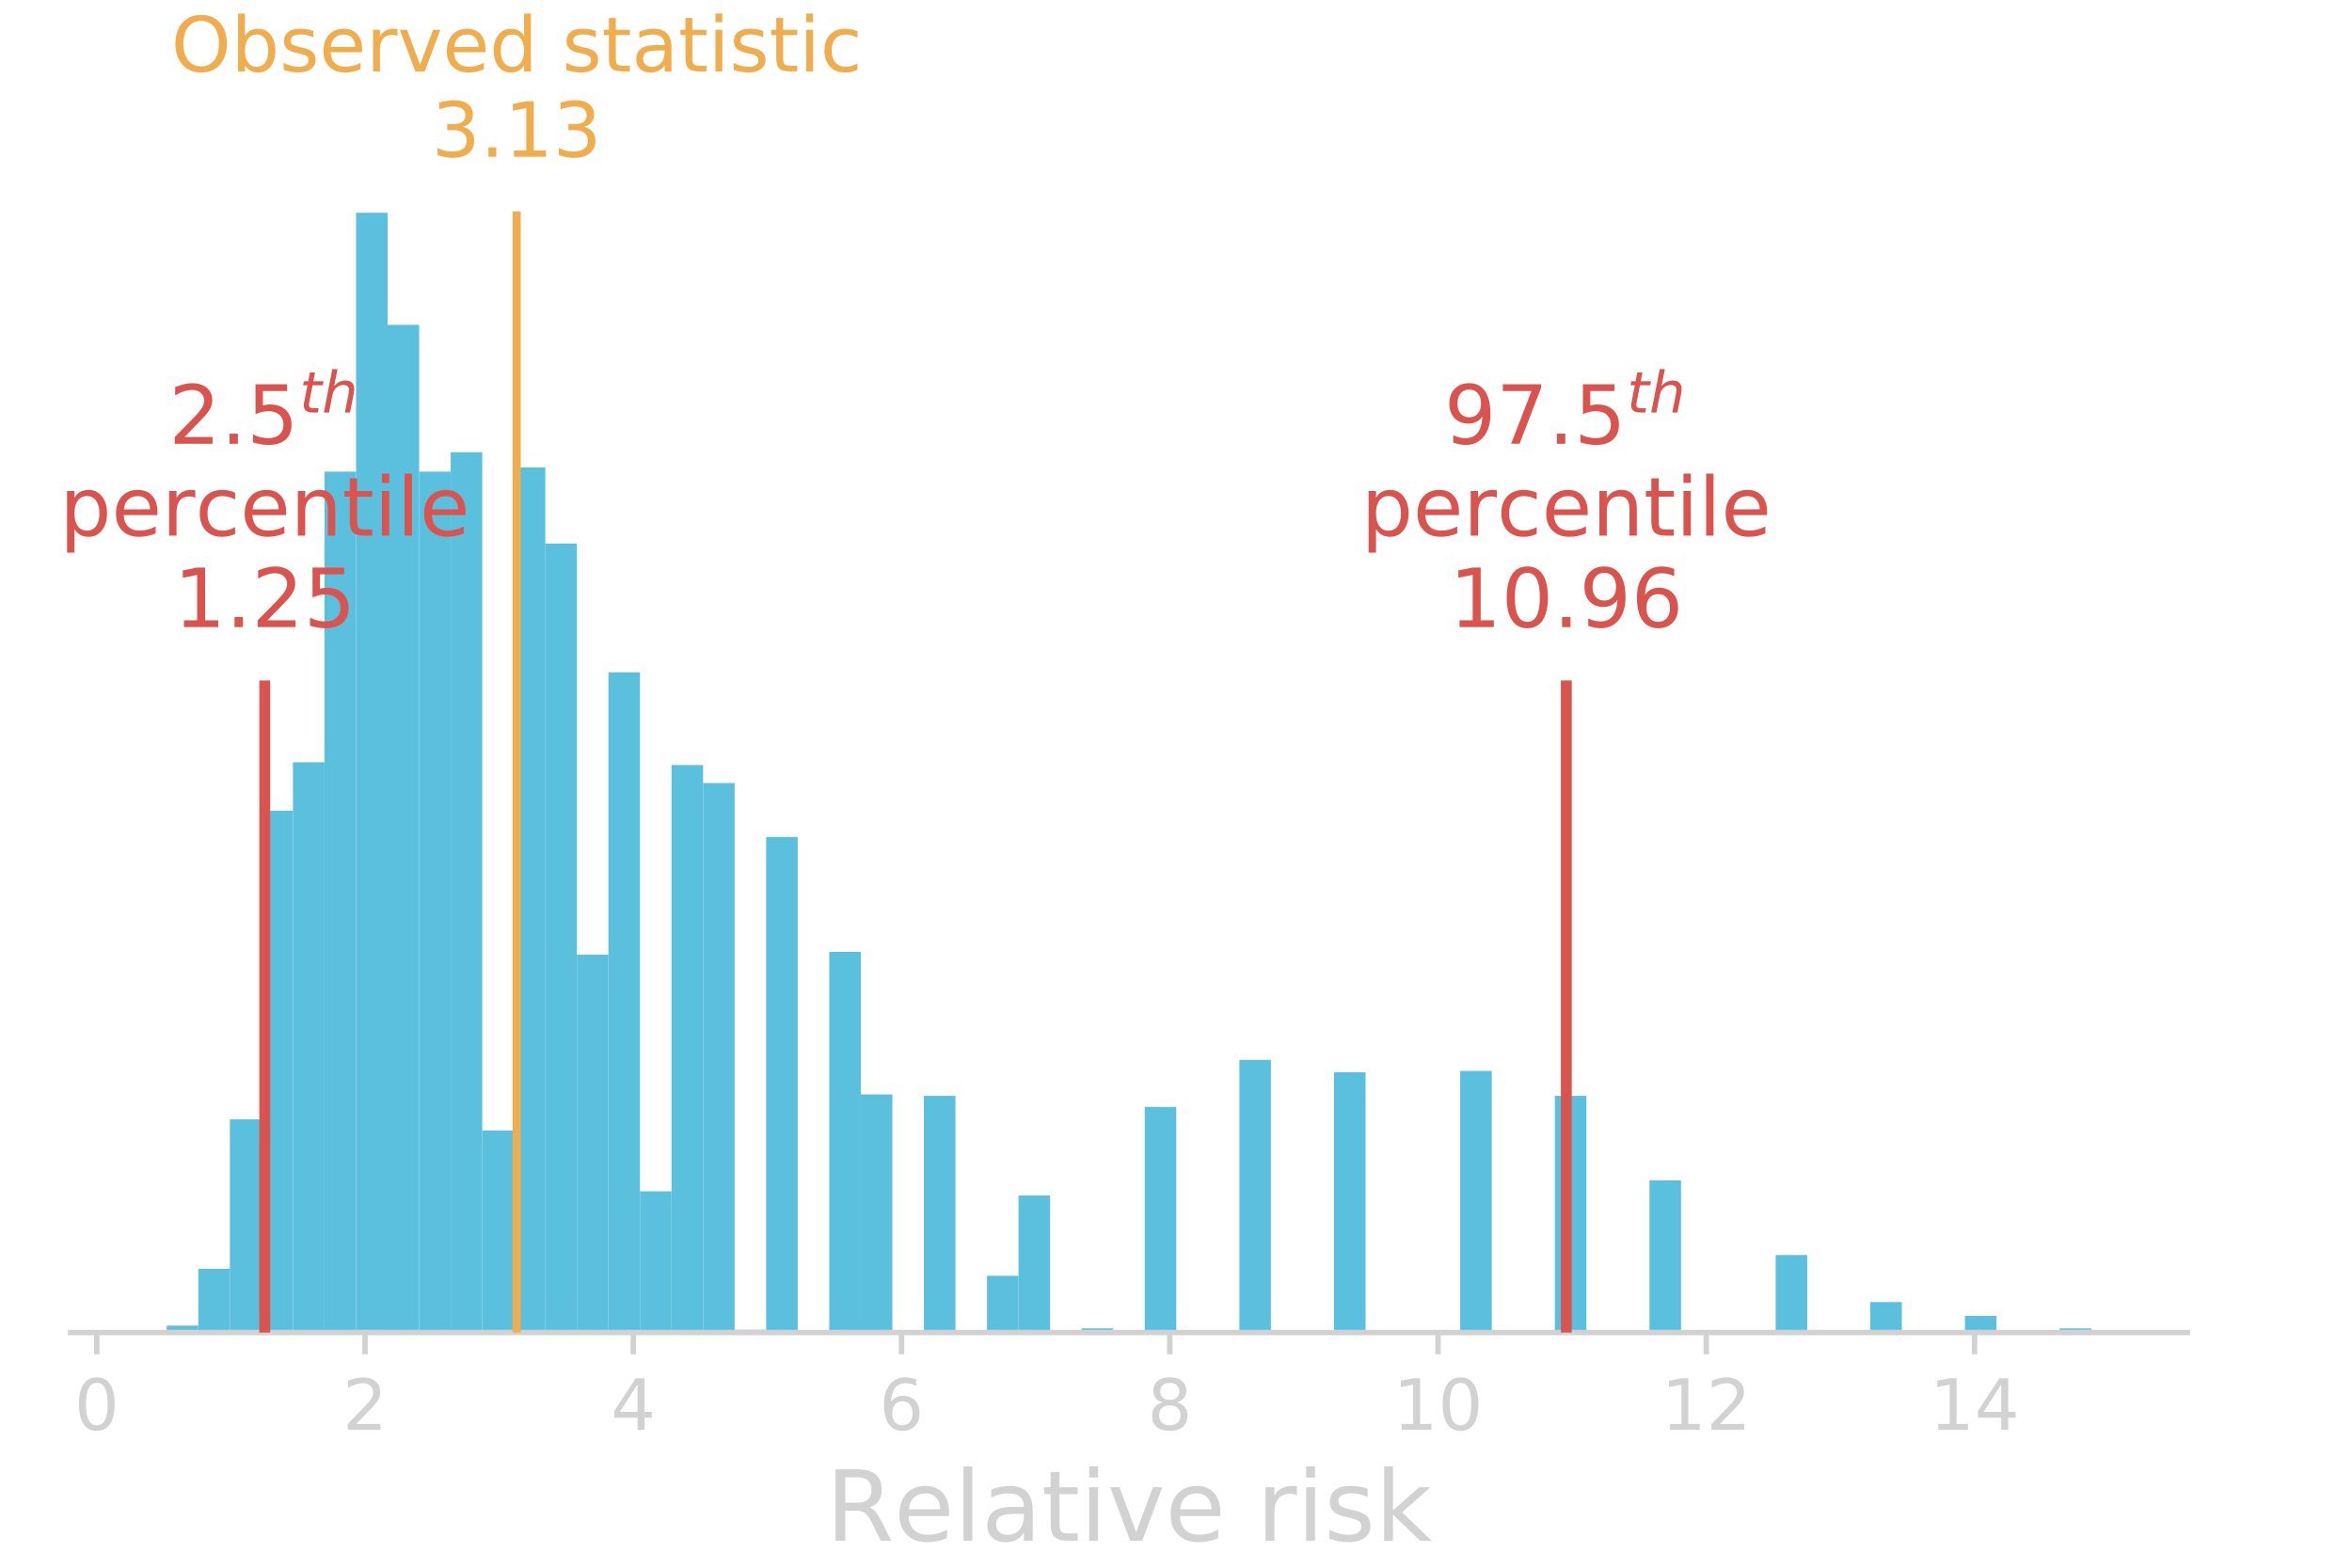 <?xml version="1.0" encoding="utf-8" standalone="no"?>
<!DOCTYPE svg PUBLIC "-//W3C//DTD SVG 1.1//EN"
  "http://www.w3.org/Graphics/SVG/1.1/DTD/svg11.dtd">
<!-- Created with matplotlib (http://matplotlib.org/) -->
<svg height="288pt" version="1.1" viewBox="0 0 432 288" width="432pt" xmlns="http://www.w3.org/2000/svg" xmlns:xlink="http://www.w3.org/1999/xlink">
 <defs>
  <style type="text/css">
*{stroke-linecap:butt;stroke-linejoin:round;}
  </style>
 </defs>
 <g id="figure_1">
  <g id="patch_1">
   <path d="M 0 288 
L 432 288 
L 432 0 
L 0 0 
z
" style="fill:none;"/>
  </g>
  <g id="axes_1">
   <g id="patch_2">
    <path d="M 12.96 244.8 
L 401.76 244.8 
L 401.76 28.8 
L 12.96 28.8 
z
" style="fill:none;"/>
   </g>
   <g id="patch_3">
    <path clip-path="url(#pf3a02365e8)" d="M 30.633 244.8 
L 36.427 244.8 
L 36.427 243.529 
L 30.633 243.529 
z
" style="fill:#5bc0de;"/>
   </g>
   <g id="patch_4">
    <path clip-path="url(#pf3a02365e8)" d="M 36.427 244.8 
L 42.221 244.8 
L 42.221 233.103 
L 36.427 233.103 
z
" style="fill:#5bc0de;"/>
   </g>
   <g id="patch_5">
    <path clip-path="url(#pf3a02365e8)" d="M 42.221 244.8 
L 48.016 244.8 
L 48.016 205.641 
L 42.221 205.641 
z
" style="fill:#5bc0de;"/>
   </g>
   <g id="patch_6">
    <path clip-path="url(#pf3a02365e8)" d="M 48.016 244.8 
L 53.81 244.8 
L 53.81 148.936 
L 48.016 148.936 
z
" style="fill:#5bc0de;"/>
   </g>
   <g id="patch_7">
    <path clip-path="url(#pf3a02365e8)" d="M 53.81 244.8 
L 59.604 244.8 
L 59.604 140.036 
L 53.81 140.036 
z
" style="fill:#5bc0de;"/>
   </g>
   <g id="patch_8">
    <path clip-path="url(#pf3a02365e8)" d="M 59.604 244.8 
L 65.399 244.8 
L 65.399 86.636 
L 59.604 86.636 
z
" style="fill:#5bc0de;"/>
   </g>
   <g id="patch_9">
    <path clip-path="url(#pf3a02365e8)" d="M 65.399 244.8 
L 71.193 244.8 
L 71.193 39.086 
L 65.399 39.086 
z
" style="fill:#5bc0de;"/>
   </g>
   <g id="patch_10">
    <path clip-path="url(#pf3a02365e8)" d="M 71.193 244.8 
L 76.987 244.8 
L 76.987 59.683 
L 71.193 59.683 
z
" style="fill:#5bc0de;"/>
   </g>
   <g id="patch_11">
    <path clip-path="url(#pf3a02365e8)" d="M 76.987 244.8 
L 82.782 244.8 
L 82.782 86.636 
L 76.987 86.636 
z
" style="fill:#5bc0de;"/>
   </g>
   <g id="patch_12">
    <path clip-path="url(#pf3a02365e8)" d="M 82.782 244.8 
L 88.576 244.8 
L 88.576 83.077 
L 82.782 83.077 
z
" style="fill:#5bc0de;"/>
   </g>
   <g id="patch_13">
    <path clip-path="url(#pf3a02365e8)" d="M 88.576 244.8 
L 94.37 244.8 
L 94.37 207.675 
L 88.576 207.675 
z
" style="fill:#5bc0de;"/>
   </g>
   <g id="patch_14">
    <path clip-path="url(#pf3a02365e8)" d="M 94.37 244.8 
L 100.165 244.8 
L 100.165 85.874 
L 94.37 85.874 
z
" style="fill:#5bc0de;"/>
   </g>
   <g id="patch_15">
    <path clip-path="url(#pf3a02365e8)" d="M 100.165 244.8 
L 105.959 244.8 
L 105.959 99.859 
L 100.165 99.859 
z
" style="fill:#5bc0de;"/>
   </g>
   <g id="patch_16">
    <path clip-path="url(#pf3a02365e8)" d="M 105.959 244.8 
L 111.753 244.8 
L 111.753 175.381 
L 105.959 175.381 
z
" style="fill:#5bc0de;"/>
   </g>
   <g id="patch_17">
    <path clip-path="url(#pf3a02365e8)" d="M 111.753 244.8 
L 117.548 244.8 
L 117.548 123.507 
L 111.753 123.507 
z
" style="fill:#5bc0de;"/>
   </g>
   <g id="patch_18">
    <path clip-path="url(#pf3a02365e8)" d="M 117.548 244.8 
L 123.342 244.8 
L 123.342 218.863 
L 117.548 218.863 
z
" style="fill:#5bc0de;"/>
   </g>
   <g id="patch_19">
    <path clip-path="url(#pf3a02365e8)" d="M 123.342 244.8 
L 129.136 244.8 
L 129.136 140.544 
L 123.342 140.544 
z
" style="fill:#5bc0de;"/>
   </g>
   <g id="patch_20">
    <path clip-path="url(#pf3a02365e8)" d="M 129.136 244.8 
L 134.931 244.8 
L 134.931 143.85 
L 129.136 143.85 
z
" style="fill:#5bc0de;"/>
   </g>
   <g id="patch_21">
    <path clip-path="url(#pf3a02365e8)" d="M 134.931 244.8 
L 140.725 244.8 
L 140.725 244.291 
L 134.931 244.291 
z
" style="fill:#5bc0de;"/>
   </g>
   <g id="patch_22">
    <path clip-path="url(#pf3a02365e8)" d="M 140.725 244.8 
L 146.519 244.8 
L 146.519 153.767 
L 140.725 153.767 
z
" style="fill:#5bc0de;"/>
   </g>
   <g id="patch_23">
    <path clip-path="url(#pf3a02365e8)" d="M 146.519 244.8 
L 152.314 244.8 
L 152.314 244.8 
L 146.519 244.8 
z
" style="fill:#5bc0de;"/>
   </g>
   <g id="patch_24">
    <path clip-path="url(#pf3a02365e8)" d="M 152.314 244.8 
L 158.108 244.8 
L 158.108 174.872 
L 152.314 174.872 
z
" style="fill:#5bc0de;"/>
   </g>
   <g id="patch_25">
    <path clip-path="url(#pf3a02365e8)" d="M 158.108 244.8 
L 163.902 244.8 
L 163.902 201.063 
L 158.108 201.063 
z
" style="fill:#5bc0de;"/>
   </g>
   <g id="patch_26">
    <path clip-path="url(#pf3a02365e8)" d="M 163.902 244.8 
L 169.697 244.8 
L 169.697 244.8 
L 163.902 244.8 
z
" style="fill:#5bc0de;"/>
   </g>
   <g id="patch_27">
    <path clip-path="url(#pf3a02365e8)" d="M 169.697 244.8 
L 175.491 244.8 
L 175.491 201.318 
L 169.697 201.318 
z
" style="fill:#5bc0de;"/>
   </g>
   <g id="patch_28">
    <path clip-path="url(#pf3a02365e8)" d="M 175.491 244.8 
L 181.285 244.8 
L 181.285 244.8 
L 175.491 244.8 
z
" style="fill:#5bc0de;"/>
   </g>
   <g id="patch_29">
    <path clip-path="url(#pf3a02365e8)" d="M 181.285 244.8 
L 187.08 244.8 
L 187.08 234.374 
L 181.285 234.374 
z
" style="fill:#5bc0de;"/>
   </g>
   <g id="patch_30">
    <path clip-path="url(#pf3a02365e8)" d="M 187.08 244.8 
L 192.874 244.8 
L 192.874 219.626 
L 187.08 219.626 
z
" style="fill:#5bc0de;"/>
   </g>
   <g id="patch_31">
    <path clip-path="url(#pf3a02365e8)" d="M 192.874 244.8 
L 198.668 244.8 
L 198.668 244.8 
L 192.874 244.8 
z
" style="fill:#5bc0de;"/>
   </g>
   <g id="patch_32">
    <path clip-path="url(#pf3a02365e8)" d="M 198.668 244.8 
L 204.463 244.8 
L 204.463 244.037 
L 198.668 244.037 
z
" style="fill:#5bc0de;"/>
   </g>
   <g id="patch_33">
    <path clip-path="url(#pf3a02365e8)" d="M 204.463 244.8 
L 210.257 244.8 
L 210.257 244.8 
L 204.463 244.8 
z
" style="fill:#5bc0de;"/>
   </g>
   <g id="patch_34">
    <path clip-path="url(#pf3a02365e8)" d="M 210.257 244.8 
L 216.052 244.8 
L 216.052 203.352 
L 210.257 203.352 
z
" style="fill:#5bc0de;"/>
   </g>
   <g id="patch_35">
    <path clip-path="url(#pf3a02365e8)" d="M 216.052 244.8 
L 221.846 244.8 
L 221.846 244.8 
L 216.052 244.8 
z
" style="fill:#5bc0de;"/>
   </g>
   <g id="patch_36">
    <path clip-path="url(#pf3a02365e8)" d="M 221.846 244.8 
L 227.64 244.8 
L 227.64 244.8 
L 221.846 244.8 
z
" style="fill:#5bc0de;"/>
   </g>
   <g id="patch_37">
    <path clip-path="url(#pf3a02365e8)" d="M 227.64 244.8 
L 233.435 244.8 
L 233.435 194.706 
L 227.64 194.706 
z
" style="fill:#5bc0de;"/>
   </g>
   <g id="patch_38">
    <path clip-path="url(#pf3a02365e8)" d="M 233.435 244.8 
L 239.229 244.8 
L 239.229 244.8 
L 233.435 244.8 
z
" style="fill:#5bc0de;"/>
   </g>
   <g id="patch_39">
    <path clip-path="url(#pf3a02365e8)" d="M 239.229 244.8 
L 245.023 244.8 
L 245.023 244.8 
L 239.229 244.8 
z
" style="fill:#5bc0de;"/>
   </g>
   <g id="patch_40">
    <path clip-path="url(#pf3a02365e8)" d="M 245.023 244.8 
L 250.818 244.8 
L 250.818 196.995 
L 245.023 196.995 
z
" style="fill:#5bc0de;"/>
   </g>
   <g id="patch_41">
    <path clip-path="url(#pf3a02365e8)" d="M 250.818 244.8 
L 256.612 244.8 
L 256.612 244.8 
L 250.818 244.8 
z
" style="fill:#5bc0de;"/>
   </g>
   <g id="patch_42">
    <path clip-path="url(#pf3a02365e8)" d="M 256.612 244.8 
L 262.406 244.8 
L 262.406 244.8 
L 256.612 244.8 
z
" style="fill:#5bc0de;"/>
   </g>
   <g id="patch_43">
    <path clip-path="url(#pf3a02365e8)" d="M 262.406 244.8 
L 268.201 244.8 
L 268.201 244.8 
L 262.406 244.8 
z
" style="fill:#5bc0de;"/>
   </g>
   <g id="patch_44">
    <path clip-path="url(#pf3a02365e8)" d="M 268.201 244.8 
L 273.995 244.8 
L 273.995 196.741 
L 268.201 196.741 
z
" style="fill:#5bc0de;"/>
   </g>
   <g id="patch_45">
    <path clip-path="url(#pf3a02365e8)" d="M 273.995 244.8 
L 279.789 244.8 
L 279.789 244.8 
L 273.995 244.8 
z
" style="fill:#5bc0de;"/>
   </g>
   <g id="patch_46">
    <path clip-path="url(#pf3a02365e8)" d="M 279.789 244.8 
L 285.584 244.8 
L 285.584 244.8 
L 279.789 244.8 
z
" style="fill:#5bc0de;"/>
   </g>
   <g id="patch_47">
    <path clip-path="url(#pf3a02365e8)" d="M 285.584 244.8 
L 291.378 244.8 
L 291.378 201.318 
L 285.584 201.318 
z
" style="fill:#5bc0de;"/>
   </g>
   <g id="patch_48">
    <path clip-path="url(#pf3a02365e8)" d="M 291.378 244.8 
L 297.172 244.8 
L 297.172 244.8 
L 291.378 244.8 
z
" style="fill:#5bc0de;"/>
   </g>
   <g id="patch_49">
    <path clip-path="url(#pf3a02365e8)" d="M 297.172 244.8 
L 302.967 244.8 
L 302.967 244.8 
L 297.172 244.8 
z
" style="fill:#5bc0de;"/>
   </g>
   <g id="patch_50">
    <path clip-path="url(#pf3a02365e8)" d="M 302.967 244.8 
L 308.761 244.8 
L 308.761 216.829 
L 302.967 216.829 
z
" style="fill:#5bc0de;"/>
   </g>
   <g id="patch_51">
    <path clip-path="url(#pf3a02365e8)" d="M 308.761 244.8 
L 314.555 244.8 
L 314.555 244.8 
L 308.761 244.8 
z
" style="fill:#5bc0de;"/>
   </g>
   <g id="patch_52">
    <path clip-path="url(#pf3a02365e8)" d="M 314.555 244.8 
L 320.35 244.8 
L 320.35 244.8 
L 314.555 244.8 
z
" style="fill:#5bc0de;"/>
   </g>
   <g id="patch_53">
    <path clip-path="url(#pf3a02365e8)" d="M 320.35 244.8 
L 326.144 244.8 
L 326.144 244.8 
L 320.35 244.8 
z
" style="fill:#5bc0de;"/>
   </g>
   <g id="patch_54">
    <path clip-path="url(#pf3a02365e8)" d="M 326.144 244.8 
L 331.938 244.8 
L 331.938 230.56 
L 326.144 230.56 
z
" style="fill:#5bc0de;"/>
   </g>
   <g id="patch_55">
    <path clip-path="url(#pf3a02365e8)" d="M 331.938 244.8 
L 337.733 244.8 
L 337.733 244.8 
L 331.938 244.8 
z
" style="fill:#5bc0de;"/>
   </g>
   <g id="patch_56">
    <path clip-path="url(#pf3a02365e8)" d="M 337.733 244.8 
L 343.527 244.8 
L 343.527 244.8 
L 337.733 244.8 
z
" style="fill:#5bc0de;"/>
   </g>
   <g id="patch_57">
    <path clip-path="url(#pf3a02365e8)" d="M 343.527 244.8 
L 349.321 244.8 
L 349.321 239.206 
L 343.527 239.206 
z
" style="fill:#5bc0de;"/>
   </g>
   <g id="patch_58">
    <path clip-path="url(#pf3a02365e8)" d="M 349.321 244.8 
L 355.116 244.8 
L 355.116 244.8 
L 349.321 244.8 
z
" style="fill:#5bc0de;"/>
   </g>
   <g id="patch_59">
    <path clip-path="url(#pf3a02365e8)" d="M 355.116 244.8 
L 360.91 244.8 
L 360.91 244.8 
L 355.116 244.8 
z
" style="fill:#5bc0de;"/>
   </g>
   <g id="patch_60">
    <path clip-path="url(#pf3a02365e8)" d="M 360.91 244.8 
L 366.704 244.8 
L 366.704 241.749 
L 360.91 241.749 
z
" style="fill:#5bc0de;"/>
   </g>
   <g id="patch_61">
    <path clip-path="url(#pf3a02365e8)" d="M 366.704 244.8 
L 372.499 244.8 
L 372.499 244.8 
L 366.704 244.8 
z
" style="fill:#5bc0de;"/>
   </g>
   <g id="patch_62">
    <path clip-path="url(#pf3a02365e8)" d="M 372.499 244.8 
L 378.293 244.8 
L 378.293 244.8 
L 372.499 244.8 
z
" style="fill:#5bc0de;"/>
   </g>
   <g id="patch_63">
    <path clip-path="url(#pf3a02365e8)" d="M 378.293 244.8 
L 384.087 244.8 
L 384.087 244.037 
L 378.293 244.037 
z
" style="fill:#5bc0de;"/>
   </g>
   <g id="matplotlib.axis_1">
    <g id="xtick_1">
     <g id="line2d_1">
      <defs>
       <path d="M 0 0 
L 0 4 
" id="mc3539faded" style="stroke:#d2d2d2;"/>
      </defs>
      <g>
       <use style="fill:#d2d2d2;stroke:#d2d2d2;" x="17.78" xlink:href="#mc3539faded" y="244.8"/>
      </g>
     </g>
     <g id="text_1">
      <!-- 0 -->
      <defs>
       <path d="M 31.781 66.406 
Q 24.172 66.406 20.328 58.906 
Q 16.5 51.422 16.5 36.375 
Q 16.5 21.391 20.328 13.891 
Q 24.172 6.391 31.781 6.391 
Q 39.453 6.391 43.281 13.891 
Q 47.125 21.391 47.125 36.375 
Q 47.125 51.422 43.281 58.906 
Q 39.453 66.406 31.781 66.406 
M 31.781 74.219 
Q 44.047 74.219 50.516 64.516 
Q 56.984 54.828 56.984 36.375 
Q 56.984 17.969 50.516 8.266 
Q 44.047 -1.422 31.781 -1.422 
Q 19.531 -1.422 13.062 8.266 
Q 6.594 17.969 6.594 36.375 
Q 6.594 54.828 13.062 64.516 
Q 19.531 74.219 31.781 74.219 
" id="DejaVuSans-30"/>
      </defs>
      <g style="fill:#d2d2d2;" transform="translate(13.644 262.678)scale(0.13 -0.13)">
       <use xlink:href="#DejaVuSans-30"/>
      </g>
     </g>
    </g>
    <g id="xtick_2">
     <g id="line2d_2">
      <g>
       <use style="fill:#d2d2d2;stroke:#d2d2d2;" x="67.049" xlink:href="#mc3539faded" y="244.8"/>
      </g>
     </g>
     <g id="text_2">
      <!-- 2 -->
      <defs>
       <path d="M 19.188 8.297 
L 53.609 8.297 
L 53.609 0 
L 7.328 0 
L 7.328 8.297 
Q 12.938 14.109 22.625 23.891 
Q 32.328 33.688 34.812 36.531 
Q 39.547 41.844 41.422 45.531 
Q 43.312 49.219 43.312 52.781 
Q 43.312 58.594 39.234 62.25 
Q 35.156 65.922 28.609 65.922 
Q 23.969 65.922 18.812 64.312 
Q 13.672 62.703 7.812 59.422 
L 7.812 69.391 
Q 13.766 71.781 18.938 73 
Q 24.125 74.219 28.422 74.219 
Q 39.75 74.219 46.484 68.547 
Q 53.219 62.891 53.219 53.422 
Q 53.219 48.922 51.531 44.891 
Q 49.859 40.875 45.406 35.406 
Q 44.188 33.984 37.641 27.219 
Q 31.109 20.453 19.188 8.297 
" id="DejaVuSans-32"/>
      </defs>
      <g style="fill:#d2d2d2;" transform="translate(62.914 262.678)scale(0.13 -0.13)">
       <use xlink:href="#DejaVuSans-32"/>
      </g>
     </g>
    </g>
    <g id="xtick_3">
     <g id="line2d_3">
      <g>
       <use style="fill:#d2d2d2;stroke:#d2d2d2;" x="116.319" xlink:href="#mc3539faded" y="244.8"/>
      </g>
     </g>
     <g id="text_3">
      <!-- 4 -->
      <defs>
       <path d="M 37.797 64.312 
L 12.891 25.391 
L 37.797 25.391 
z
M 35.203 72.906 
L 47.609 72.906 
L 47.609 25.391 
L 58.016 25.391 
L 58.016 17.188 
L 47.609 17.188 
L 47.609 0 
L 37.797 0 
L 37.797 17.188 
L 4.891 17.188 
L 4.891 26.703 
z
" id="DejaVuSans-34"/>
      </defs>
      <g style="fill:#d2d2d2;" transform="translate(112.183 262.678)scale(0.13 -0.13)">
       <use xlink:href="#DejaVuSans-34"/>
      </g>
     </g>
    </g>
    <g id="xtick_4">
     <g id="line2d_4">
      <g>
       <use style="fill:#d2d2d2;stroke:#d2d2d2;" x="165.588" xlink:href="#mc3539faded" y="244.8"/>
      </g>
     </g>
     <g id="text_4">
      <!-- 6 -->
      <defs>
       <path d="M 33.016 40.375 
Q 26.375 40.375 22.484 35.828 
Q 18.609 31.297 18.609 23.391 
Q 18.609 15.531 22.484 10.953 
Q 26.375 6.391 33.016 6.391 
Q 39.656 6.391 43.531 10.953 
Q 47.406 15.531 47.406 23.391 
Q 47.406 31.297 43.531 35.828 
Q 39.656 40.375 33.016 40.375 
M 52.594 71.297 
L 52.594 62.312 
Q 48.875 64.062 45.094 64.984 
Q 41.312 65.922 37.594 65.922 
Q 27.828 65.922 22.672 59.328 
Q 17.531 52.734 16.797 39.406 
Q 19.672 43.656 24.016 45.922 
Q 28.375 48.188 33.594 48.188 
Q 44.578 48.188 50.953 41.516 
Q 57.328 34.859 57.328 23.391 
Q 57.328 12.156 50.688 5.359 
Q 44.047 -1.422 33.016 -1.422 
Q 20.359 -1.422 13.672 8.266 
Q 6.984 17.969 6.984 36.375 
Q 6.984 53.656 15.188 63.938 
Q 23.391 74.219 37.203 74.219 
Q 40.922 74.219 44.703 73.484 
Q 48.484 72.75 52.594 71.297 
" id="DejaVuSans-36"/>
      </defs>
      <g style="fill:#d2d2d2;" transform="translate(161.452 262.678)scale(0.13 -0.13)">
       <use xlink:href="#DejaVuSans-36"/>
      </g>
     </g>
    </g>
    <g id="xtick_5">
     <g id="line2d_5">
      <g>
       <use style="fill:#d2d2d2;stroke:#d2d2d2;" x="214.858" xlink:href="#mc3539faded" y="244.8"/>
      </g>
     </g>
     <g id="text_5">
      <!-- 8 -->
      <defs>
       <path d="M 31.781 34.625 
Q 24.75 34.625 20.719 30.859 
Q 16.703 27.094 16.703 20.516 
Q 16.703 13.922 20.719 10.156 
Q 24.75 6.391 31.781 6.391 
Q 38.812 6.391 42.859 10.172 
Q 46.922 13.969 46.922 20.516 
Q 46.922 27.094 42.891 30.859 
Q 38.875 34.625 31.781 34.625 
M 21.922 38.812 
Q 15.578 40.375 12.031 44.719 
Q 8.5 49.078 8.5 55.328 
Q 8.5 64.062 14.719 69.141 
Q 20.953 74.219 31.781 74.219 
Q 42.672 74.219 48.875 69.141 
Q 55.078 64.062 55.078 55.328 
Q 55.078 49.078 51.531 44.719 
Q 48 40.375 41.703 38.812 
Q 48.828 37.156 52.797 32.312 
Q 56.781 27.484 56.781 20.516 
Q 56.781 9.906 50.312 4.234 
Q 43.844 -1.422 31.781 -1.422 
Q 19.734 -1.422 13.25 4.234 
Q 6.781 9.906 6.781 20.516 
Q 6.781 27.484 10.781 32.312 
Q 14.797 37.156 21.922 38.812 
M 18.312 54.391 
Q 18.312 48.734 21.844 45.562 
Q 25.391 42.391 31.781 42.391 
Q 38.141 42.391 41.719 45.562 
Q 45.312 48.734 45.312 54.391 
Q 45.312 60.062 41.719 63.234 
Q 38.141 66.406 31.781 66.406 
Q 25.391 66.406 21.844 63.234 
Q 18.312 60.062 18.312 54.391 
" id="DejaVuSans-38"/>
      </defs>
      <g style="fill:#d2d2d2;" transform="translate(210.722 262.678)scale(0.13 -0.13)">
       <use xlink:href="#DejaVuSans-38"/>
      </g>
     </g>
    </g>
    <g id="xtick_6">
     <g id="line2d_6">
      <g>
       <use style="fill:#d2d2d2;stroke:#d2d2d2;" x="264.127" xlink:href="#mc3539faded" y="244.8"/>
      </g>
     </g>
     <g id="text_6">
      <!-- 10 -->
      <defs>
       <path d="M 12.406 8.297 
L 28.516 8.297 
L 28.516 63.922 
L 10.984 60.406 
L 10.984 69.391 
L 28.422 72.906 
L 38.281 72.906 
L 38.281 8.297 
L 54.391 8.297 
L 54.391 0 
L 12.406 0 
z
" id="DejaVuSans-31"/>
      </defs>
      <g style="fill:#d2d2d2;" transform="translate(255.856 262.678)scale(0.13 -0.13)">
       <use xlink:href="#DejaVuSans-31"/>
       <use x="63.623" xlink:href="#DejaVuSans-30"/>
      </g>
     </g>
    </g>
    <g id="xtick_7">
     <g id="line2d_7">
      <g>
       <use style="fill:#d2d2d2;stroke:#d2d2d2;" x="313.396" xlink:href="#mc3539faded" y="244.8"/>
      </g>
     </g>
     <g id="text_7">
      <!-- 12 -->
      <g style="fill:#d2d2d2;" transform="translate(305.125 262.678)scale(0.13 -0.13)">
       <use xlink:href="#DejaVuSans-31"/>
       <use x="63.623" xlink:href="#DejaVuSans-32"/>
      </g>
     </g>
    </g>
    <g id="xtick_8">
     <g id="line2d_8">
      <g>
       <use style="fill:#d2d2d2;stroke:#d2d2d2;" x="362.666" xlink:href="#mc3539faded" y="244.8"/>
      </g>
     </g>
     <g id="text_8">
      <!-- 14 -->
      <g style="fill:#d2d2d2;" transform="translate(354.395 262.678)scale(0.13 -0.13)">
       <use xlink:href="#DejaVuSans-31"/>
       <use x="63.623" xlink:href="#DejaVuSans-34"/>
      </g>
     </g>
    </g>
    <g id="text_9">
     <!-- Relative risk -->
     <defs>
      <path d="M 44.391 34.188 
Q 47.562 33.109 50.562 29.594 
Q 53.562 26.078 56.594 19.922 
L 66.609 0 
L 56 0 
L 46.688 18.703 
Q 43.062 26.031 39.672 28.422 
Q 36.281 30.812 30.422 30.812 
L 19.672 30.812 
L 19.672 0 
L 9.812 0 
L 9.812 72.906 
L 32.078 72.906 
Q 44.578 72.906 50.734 67.672 
Q 56.891 62.453 56.891 51.906 
Q 56.891 45.016 53.688 40.469 
Q 50.484 35.938 44.391 34.188 
M 19.672 64.797 
L 19.672 38.922 
L 32.078 38.922 
Q 39.203 38.922 42.844 42.219 
Q 46.484 45.516 46.484 51.906 
Q 46.484 58.297 42.844 61.547 
Q 39.203 64.797 32.078 64.797 
z
" id="DejaVuSans-52"/>
      <path d="M 56.203 29.594 
L 56.203 25.203 
L 14.891 25.203 
Q 15.484 15.922 20.484 11.062 
Q 25.484 6.203 34.422 6.203 
Q 39.594 6.203 44.453 7.469 
Q 49.312 8.734 54.109 11.281 
L 54.109 2.781 
Q 49.266 0.734 44.188 -0.344 
Q 39.109 -1.422 33.891 -1.422 
Q 20.797 -1.422 13.156 6.188 
Q 5.516 13.812 5.516 26.812 
Q 5.516 40.234 12.766 48.109 
Q 20.016 56 32.328 56 
Q 43.359 56 49.781 48.891 
Q 56.203 41.797 56.203 29.594 
M 47.219 32.234 
Q 47.125 39.594 43.094 43.984 
Q 39.062 48.391 32.422 48.391 
Q 24.906 48.391 20.391 44.141 
Q 15.875 39.891 15.188 32.172 
z
" id="DejaVuSans-65"/>
      <path d="M 9.422 75.984 
L 18.406 75.984 
L 18.406 0 
L 9.422 0 
z
" id="DejaVuSans-6c"/>
      <path d="M 34.281 27.484 
Q 23.391 27.484 19.188 25 
Q 14.984 22.516 14.984 16.5 
Q 14.984 11.719 18.141 8.906 
Q 21.297 6.109 26.703 6.109 
Q 34.188 6.109 38.703 11.406 
Q 43.219 16.703 43.219 25.484 
L 43.219 27.484 
z
M 52.203 31.203 
L 52.203 0 
L 43.219 0 
L 43.219 8.297 
Q 40.141 3.328 35.547 0.953 
Q 30.953 -1.422 24.312 -1.422 
Q 15.922 -1.422 10.953 3.297 
Q 6 8.016 6 15.922 
Q 6 25.141 12.172 29.828 
Q 18.359 34.516 30.609 34.516 
L 43.219 34.516 
L 43.219 35.406 
Q 43.219 41.609 39.141 45 
Q 35.062 48.391 27.688 48.391 
Q 23 48.391 18.547 47.266 
Q 14.109 46.141 10.016 43.891 
L 10.016 52.203 
Q 14.938 54.109 19.578 55.047 
Q 24.219 56 28.609 56 
Q 40.484 56 46.344 49.844 
Q 52.203 43.703 52.203 31.203 
" id="DejaVuSans-61"/>
      <path d="M 18.312 70.219 
L 18.312 54.688 
L 36.812 54.688 
L 36.812 47.703 
L 18.312 47.703 
L 18.312 18.016 
Q 18.312 11.328 20.141 9.422 
Q 21.969 7.516 27.594 7.516 
L 36.812 7.516 
L 36.812 0 
L 27.594 0 
Q 17.188 0 13.234 3.875 
Q 9.281 7.766 9.281 18.016 
L 9.281 47.703 
L 2.688 47.703 
L 2.688 54.688 
L 9.281 54.688 
L 9.281 70.219 
z
" id="DejaVuSans-74"/>
      <path d="M 9.422 54.688 
L 18.406 54.688 
L 18.406 0 
L 9.422 0 
z
M 9.422 75.984 
L 18.406 75.984 
L 18.406 64.594 
L 9.422 64.594 
z
" id="DejaVuSans-69"/>
      <path d="M 2.984 54.688 
L 12.5 54.688 
L 29.594 8.797 
L 46.688 54.688 
L 56.203 54.688 
L 35.688 0 
L 23.484 0 
z
" id="DejaVuSans-76"/>
      <path id="DejaVuSans-20"/>
      <path d="M 41.109 46.297 
Q 39.594 47.172 37.812 47.578 
Q 36.031 48 33.891 48 
Q 26.266 48 22.188 43.047 
Q 18.109 38.094 18.109 28.812 
L 18.109 0 
L 9.078 0 
L 9.078 54.688 
L 18.109 54.688 
L 18.109 46.188 
Q 20.953 51.172 25.484 53.578 
Q 30.031 56 36.531 56 
Q 37.453 56 38.578 55.875 
Q 39.703 55.766 41.062 55.516 
z
" id="DejaVuSans-72"/>
      <path d="M 44.281 53.078 
L 44.281 44.578 
Q 40.484 46.531 36.375 47.5 
Q 32.281 48.484 27.875 48.484 
Q 21.188 48.484 17.844 46.438 
Q 14.5 44.391 14.5 40.281 
Q 14.5 37.156 16.891 35.375 
Q 19.281 33.594 26.516 31.984 
L 29.594 31.297 
Q 39.156 29.25 43.188 25.516 
Q 47.219 21.781 47.219 15.094 
Q 47.219 7.469 41.188 3.016 
Q 35.156 -1.422 24.609 -1.422 
Q 20.219 -1.422 15.453 -0.562 
Q 10.688 0.297 5.422 2 
L 5.422 11.281 
Q 10.406 8.688 15.234 7.391 
Q 20.062 6.109 24.812 6.109 
Q 31.156 6.109 34.562 8.281 
Q 37.984 10.453 37.984 14.406 
Q 37.984 18.062 35.516 20.016 
Q 33.062 21.969 24.703 23.781 
L 21.578 24.516 
Q 13.234 26.266 9.516 29.906 
Q 5.812 33.547 5.812 39.891 
Q 5.812 47.609 11.281 51.797 
Q 16.75 56 26.812 56 
Q 31.781 56 36.172 55.266 
Q 40.578 54.547 44.281 53.078 
" id="DejaVuSans-73"/>
      <path d="M 9.078 75.984 
L 18.109 75.984 
L 18.109 31.109 
L 44.922 54.688 
L 56.391 54.688 
L 27.391 29.109 
L 57.625 0 
L 45.906 0 
L 18.109 26.703 
L 18.109 0 
L 9.078 0 
z
" id="DejaVuSans-6b"/>
     </defs>
     <g style="fill:#d2d2d2;" transform="translate(151.705 283.059)scale(0.18 -0.18)">
      <use xlink:href="#DejaVuSans-52"/>
      <use x="69.42" xlink:href="#DejaVuSans-65"/>
      <use x="130.943" xlink:href="#DejaVuSans-6c"/>
      <use x="158.727" xlink:href="#DejaVuSans-61"/>
      <use x="220.006" xlink:href="#DejaVuSans-74"/>
      <use x="259.215" xlink:href="#DejaVuSans-69"/>
      <use x="286.998" xlink:href="#DejaVuSans-76"/>
      <use x="346.178" xlink:href="#DejaVuSans-65"/>
      <use x="407.701" xlink:href="#DejaVuSans-20"/>
      <use x="439.488" xlink:href="#DejaVuSans-72"/>
      <use x="480.602" xlink:href="#DejaVuSans-69"/>
      <use x="508.385" xlink:href="#DejaVuSans-73"/>
      <use x="560.484" xlink:href="#DejaVuSans-6b"/>
     </g>
    </g>
   </g>
   <g id="matplotlib.axis_2"/>
   <g id="patch_64">
    <path d="M 12.96 244.8 
L 401.76 244.8 
" style="fill:none;stroke:#d2d2d2;stroke-linecap:square;stroke-linejoin:miter;"/>
   </g>
  </g>
  <g id="axes_2">
   <g id="line2d_9">
    <path clip-path="url(#pf3a02365e8)" d="M 94.897 244.8 
L 94.897 39.6 
" style="fill:none;stroke:#f0ad4e;stroke-linecap:square;stroke-width:1.5;"/>
   </g>
   <g id="text_10">
    <!-- Observed statistic -->
    <defs>
     <path d="M 39.406 66.219 
Q 28.656 66.219 22.328 58.203 
Q 16.016 50.203 16.016 36.375 
Q 16.016 22.609 22.328 14.594 
Q 28.656 6.594 39.406 6.594 
Q 50.141 6.594 56.422 14.594 
Q 62.703 22.609 62.703 36.375 
Q 62.703 50.203 56.422 58.203 
Q 50.141 66.219 39.406 66.219 
M 39.406 74.219 
Q 54.734 74.219 63.906 63.938 
Q 73.094 53.656 73.094 36.375 
Q 73.094 19.141 63.906 8.859 
Q 54.734 -1.422 39.406 -1.422 
Q 24.031 -1.422 14.812 8.828 
Q 5.609 19.094 5.609 36.375 
Q 5.609 53.656 14.812 63.938 
Q 24.031 74.219 39.406 74.219 
" id="DejaVuSans-4f"/>
     <path d="M 48.688 27.297 
Q 48.688 37.203 44.609 42.844 
Q 40.531 48.484 33.406 48.484 
Q 26.266 48.484 22.188 42.844 
Q 18.109 37.203 18.109 27.297 
Q 18.109 17.391 22.188 11.75 
Q 26.266 6.109 33.406 6.109 
Q 40.531 6.109 44.609 11.75 
Q 48.688 17.391 48.688 27.297 
M 18.109 46.391 
Q 20.953 51.266 25.266 53.625 
Q 29.594 56 35.594 56 
Q 45.562 56 51.781 48.094 
Q 58.016 40.188 58.016 27.297 
Q 58.016 14.406 51.781 6.484 
Q 45.562 -1.422 35.594 -1.422 
Q 29.594 -1.422 25.266 0.953 
Q 20.953 3.328 18.109 8.203 
L 18.109 0 
L 9.078 0 
L 9.078 75.984 
L 18.109 75.984 
z
" id="DejaVuSans-62"/>
     <path d="M 45.406 46.391 
L 45.406 75.984 
L 54.391 75.984 
L 54.391 0 
L 45.406 0 
L 45.406 8.203 
Q 42.578 3.328 38.25 0.953 
Q 33.938 -1.422 27.875 -1.422 
Q 17.969 -1.422 11.734 6.484 
Q 5.516 14.406 5.516 27.297 
Q 5.516 40.188 11.734 48.094 
Q 17.969 56 27.875 56 
Q 33.938 56 38.25 53.625 
Q 42.578 51.266 45.406 46.391 
M 14.797 27.297 
Q 14.797 17.391 18.875 11.75 
Q 22.953 6.109 30.078 6.109 
Q 37.203 6.109 41.297 11.75 
Q 45.406 17.391 45.406 27.297 
Q 45.406 37.203 41.297 42.844 
Q 37.203 48.484 30.078 48.484 
Q 22.953 48.484 18.875 42.844 
Q 14.797 37.203 14.797 27.297 
" id="DejaVuSans-64"/>
     <path d="M 48.781 52.594 
L 48.781 44.188 
Q 44.969 46.297 41.141 47.344 
Q 37.312 48.391 33.406 48.391 
Q 24.656 48.391 19.812 42.844 
Q 14.984 37.312 14.984 27.297 
Q 14.984 17.281 19.812 11.734 
Q 24.656 6.203 33.406 6.203 
Q 37.312 6.203 41.141 7.25 
Q 44.969 8.297 48.781 10.406 
L 48.781 2.094 
Q 45.016 0.344 40.984 -0.531 
Q 36.969 -1.422 32.422 -1.422 
Q 20.062 -1.422 12.781 6.344 
Q 5.516 14.109 5.516 27.297 
Q 5.516 40.672 12.859 48.328 
Q 20.219 56 33.016 56 
Q 37.156 56 41.109 55.141 
Q 45.062 54.297 48.781 52.594 
" id="DejaVuSans-63"/>
    </defs>
    <g style="fill:#f0ad4e;" transform="translate(31.439 13.123)scale(0.14 -0.14)">
     <use xlink:href="#DejaVuSans-4f"/>
     <use x="78.711" xlink:href="#DejaVuSans-62"/>
     <use x="142.188" xlink:href="#DejaVuSans-73"/>
     <use x="194.287" xlink:href="#DejaVuSans-65"/>
     <use x="255.811" xlink:href="#DejaVuSans-72"/>
     <use x="296.924" xlink:href="#DejaVuSans-76"/>
     <use x="356.104" xlink:href="#DejaVuSans-65"/>
     <use x="417.627" xlink:href="#DejaVuSans-64"/>
     <use x="481.104" xlink:href="#DejaVuSans-20"/>
     <use x="512.891" xlink:href="#DejaVuSans-73"/>
     <use x="564.99" xlink:href="#DejaVuSans-74"/>
     <use x="604.199" xlink:href="#DejaVuSans-61"/>
     <use x="665.479" xlink:href="#DejaVuSans-74"/>
     <use x="704.688" xlink:href="#DejaVuSans-69"/>
     <use x="732.471" xlink:href="#DejaVuSans-73"/>
     <use x="784.57" xlink:href="#DejaVuSans-74"/>
     <use x="823.779" xlink:href="#DejaVuSans-69"/>
     <use x="851.562" xlink:href="#DejaVuSans-63"/>
    </g>
    <!-- 3.13 -->
    <defs>
     <path d="M 40.578 39.312 
Q 47.656 37.797 51.625 33 
Q 55.609 28.219 55.609 21.188 
Q 55.609 10.406 48.188 4.484 
Q 40.766 -1.422 27.094 -1.422 
Q 22.516 -1.422 17.656 -0.516 
Q 12.797 0.391 7.625 2.203 
L 7.625 11.719 
Q 11.719 9.328 16.594 8.109 
Q 21.484 6.891 26.812 6.891 
Q 36.078 6.891 40.938 10.547 
Q 45.797 14.203 45.797 21.188 
Q 45.797 27.641 41.281 31.266 
Q 36.766 34.906 28.719 34.906 
L 20.219 34.906 
L 20.219 43.016 
L 29.109 43.016 
Q 36.375 43.016 40.234 45.922 
Q 44.094 48.828 44.094 54.297 
Q 44.094 59.906 40.109 62.906 
Q 36.141 65.922 28.719 65.922 
Q 24.656 65.922 20.016 65.031 
Q 15.375 64.156 9.812 62.312 
L 9.812 71.094 
Q 15.438 72.656 20.344 73.438 
Q 25.25 74.219 29.594 74.219 
Q 40.828 74.219 47.359 69.109 
Q 53.906 64.016 53.906 55.328 
Q 53.906 49.266 50.438 45.094 
Q 46.969 40.922 40.578 39.312 
" id="DejaVuSans-33"/>
     <path d="M 10.688 12.406 
L 21 12.406 
L 21 0 
L 10.688 0 
z
" id="DejaVuSans-2e"/>
    </defs>
    <g style="fill:#f0ad4e;" transform="translate(79.311 28.8)scale(0.14 -0.14)">
     <use xlink:href="#DejaVuSans-33"/>
     <use x="63.623" xlink:href="#DejaVuSans-2e"/>
     <use x="95.41" xlink:href="#DejaVuSans-31"/>
     <use x="159.033" xlink:href="#DejaVuSans-33"/>
    </g>
   </g>
  </g>
  <g id="axes_3">
   <g id="line2d_10">
    <path clip-path="url(#pf3a02365e8)" d="M 48.627 244.8 
L 48.627 126 
" style="fill:none;stroke:#d9534f;stroke-linecap:square;stroke-width:2;"/>
   </g>
   <g id="line2d_11">
    <path clip-path="url(#pf3a02365e8)" d="M 287.691 244.8 
L 287.691 126 
" style="fill:none;stroke:#d9534f;stroke-linecap:square;stroke-width:2;"/>
   </g>
   <g id="text_11">
    <!-- 2.5$^{th}$ -->
    <defs>
     <path d="M 10.797 72.906 
L 49.516 72.906 
L 49.516 64.594 
L 19.828 64.594 
L 19.828 46.734 
Q 21.969 47.469 24.109 47.828 
Q 26.266 48.188 28.422 48.188 
Q 40.625 48.188 47.75 41.5 
Q 54.891 34.812 54.891 23.391 
Q 54.891 11.625 47.562 5.094 
Q 40.234 -1.422 26.906 -1.422 
Q 22.312 -1.422 17.547 -0.641 
Q 12.797 0.141 7.719 1.703 
L 7.719 11.625 
Q 12.109 9.234 16.797 8.062 
Q 21.484 6.891 26.703 6.891 
Q 35.156 6.891 40.078 11.328 
Q 45.016 15.766 45.016 23.391 
Q 45.016 31 40.078 35.438 
Q 35.156 39.891 26.703 39.891 
Q 22.75 39.891 18.812 39.016 
Q 14.891 38.141 10.797 36.281 
z
" id="DejaVuSans-35"/>
     <path d="M 42.281 54.688 
L 40.922 47.703 
L 23 47.703 
L 17.188 18.016 
Q 16.891 16.359 16.75 15.234 
Q 16.609 14.109 16.609 13.484 
Q 16.609 10.359 18.484 8.938 
Q 20.359 7.516 24.516 7.516 
L 33.594 7.516 
L 32.078 0 
L 23.484 0 
Q 15.484 0 11.547 3.125 
Q 7.625 6.25 7.625 12.594 
Q 7.625 13.719 7.766 15.062 
Q 7.906 16.406 8.203 18.016 
L 14.016 47.703 
L 6.391 47.703 
L 7.812 54.688 
L 15.281 54.688 
L 18.312 70.219 
L 27.297 70.219 
L 24.312 54.688 
z
" id="DejaVuSans-Oblique-74"/>
     <path d="M 55.719 33.016 
L 49.312 0 
L 40.281 0 
L 46.688 32.672 
Q 47.125 34.969 47.359 36.719 
Q 47.609 38.484 47.609 39.5 
Q 47.609 43.609 45.016 45.891 
Q 42.438 48.188 37.797 48.188 
Q 30.562 48.188 25.266 43.297 
Q 19.969 38.422 18.406 30.328 
L 12.5 0 
L 3.516 0 
L 18.312 75.984 
L 27.297 75.984 
L 21.484 46.094 
Q 24.906 50.688 30.219 53.344 
Q 35.547 56 41.406 56 
Q 48.641 56 52.609 52.094 
Q 56.594 48.188 56.594 41.109 
Q 56.594 39.359 56.375 37.359 
Q 56.156 35.359 55.719 33.016 
" id="DejaVuSans-Oblique-68"/>
    </defs>
    <g style="fill:#d9534f;" transform="translate(31.002 81.607)scale(0.15 -0.15)">
     <use transform="translate(0 0.53)" xlink:href="#DejaVuSans-32"/>
     <use transform="translate(63.623 0.53)" xlink:href="#DejaVuSans-2e"/>
     <use transform="translate(95.41 0.53)" xlink:href="#DejaVuSans-35"/>
     <use transform="translate(159.99 38.811)scale(0.7)" xlink:href="#DejaVuSans-Oblique-74"/>
     <use transform="translate(187.437 38.811)scale(0.7)" xlink:href="#DejaVuSans-Oblique-68"/>
    </g>
    <!-- percentile -->
    <defs>
     <path d="M 18.109 8.203 
L 18.109 -20.797 
L 9.078 -20.797 
L 9.078 54.688 
L 18.109 54.688 
L 18.109 46.391 
Q 20.953 51.266 25.266 53.625 
Q 29.594 56 35.594 56 
Q 45.562 56 51.781 48.094 
Q 58.016 40.188 58.016 27.297 
Q 58.016 14.406 51.781 6.484 
Q 45.562 -1.422 35.594 -1.422 
Q 29.594 -1.422 25.266 0.953 
Q 20.953 3.328 18.109 8.203 
M 48.688 27.297 
Q 48.688 37.203 44.609 42.844 
Q 40.531 48.484 33.406 48.484 
Q 26.266 48.484 22.188 42.844 
Q 18.109 37.203 18.109 27.297 
Q 18.109 17.391 22.188 11.75 
Q 26.266 6.109 33.406 6.109 
Q 40.531 6.109 44.609 11.75 
Q 48.688 17.391 48.688 27.297 
" id="DejaVuSans-70"/>
     <path d="M 54.891 33.016 
L 54.891 0 
L 45.906 0 
L 45.906 32.719 
Q 45.906 40.484 42.875 44.328 
Q 39.844 48.188 33.797 48.188 
Q 26.516 48.188 22.312 43.547 
Q 18.109 38.922 18.109 30.906 
L 18.109 0 
L 9.078 0 
L 9.078 54.688 
L 18.109 54.688 
L 18.109 46.188 
Q 21.344 51.125 25.703 53.562 
Q 30.078 56 35.797 56 
Q 45.219 56 50.047 50.172 
Q 54.891 44.344 54.891 33.016 
" id="DejaVuSans-6e"/>
    </defs>
    <g style="fill:#d9534f;" transform="translate(10.956 98.403)scale(0.15 -0.15)">
     <use xlink:href="#DejaVuSans-70"/>
     <use x="63.477" xlink:href="#DejaVuSans-65"/>
     <use x="125" xlink:href="#DejaVuSans-72"/>
     <use x="166.082" xlink:href="#DejaVuSans-63"/>
     <use x="221.062" xlink:href="#DejaVuSans-65"/>
     <use x="282.586" xlink:href="#DejaVuSans-6e"/>
     <use x="345.965" xlink:href="#DejaVuSans-74"/>
     <use x="385.174" xlink:href="#DejaVuSans-69"/>
     <use x="412.957" xlink:href="#DejaVuSans-6c"/>
     <use x="440.74" xlink:href="#DejaVuSans-65"/>
    </g>
    <!-- 1.25 -->
    <g style="fill:#d9534f;" transform="translate(31.928 115.2)scale(0.15 -0.15)">
     <use xlink:href="#DejaVuSans-31"/>
     <use x="63.623" xlink:href="#DejaVuSans-2e"/>
     <use x="95.41" xlink:href="#DejaVuSans-32"/>
     <use x="159.033" xlink:href="#DejaVuSans-35"/>
    </g>
   </g>
   <g id="text_12">
    <!-- 97.5$^{th}$ -->
    <defs>
     <path d="M 10.984 1.516 
L 10.984 10.5 
Q 14.703 8.734 18.5 7.812 
Q 22.312 6.891 25.984 6.891 
Q 35.75 6.891 40.891 13.453 
Q 46.047 20.016 46.781 33.406 
Q 43.953 29.203 39.594 26.953 
Q 35.25 24.703 29.984 24.703 
Q 19.047 24.703 12.672 31.312 
Q 6.297 37.938 6.297 49.422 
Q 6.297 60.641 12.938 67.422 
Q 19.578 74.219 30.609 74.219 
Q 43.266 74.219 49.922 64.516 
Q 56.594 54.828 56.594 36.375 
Q 56.594 19.141 48.406 8.859 
Q 40.234 -1.422 26.422 -1.422 
Q 22.703 -1.422 18.891 -0.688 
Q 15.094 0.047 10.984 1.516 
M 30.609 32.422 
Q 37.25 32.422 41.125 36.953 
Q 45.016 41.5 45.016 49.422 
Q 45.016 57.281 41.125 61.844 
Q 37.25 66.406 30.609 66.406 
Q 23.969 66.406 20.094 61.844 
Q 16.219 57.281 16.219 49.422 
Q 16.219 41.5 20.094 36.953 
Q 23.969 32.422 30.609 32.422 
" id="DejaVuSans-39"/>
     <path d="M 8.203 72.906 
L 55.078 72.906 
L 55.078 68.703 
L 28.609 0 
L 18.312 0 
L 43.219 64.594 
L 8.203 64.594 
z
" id="DejaVuSans-37"/>
    </defs>
    <g style="fill:#d9534f;" transform="translate(265.266 81.607)scale(0.15 -0.15)">
     <use transform="translate(0 0.53)" xlink:href="#DejaVuSans-39"/>
     <use transform="translate(63.623 0.53)" xlink:href="#DejaVuSans-37"/>
     <use transform="translate(127.246 0.53)" xlink:href="#DejaVuSans-2e"/>
     <use transform="translate(159.033 0.53)" xlink:href="#DejaVuSans-35"/>
     <use transform="translate(223.613 38.811)scale(0.7)" xlink:href="#DejaVuSans-Oblique-74"/>
     <use transform="translate(251.06 38.811)scale(0.7)" xlink:href="#DejaVuSans-Oblique-68"/>
    </g>
    <!-- percentile -->
    <g style="fill:#d9534f;" transform="translate(250.019 98.403)scale(0.15 -0.15)">
     <use xlink:href="#DejaVuSans-70"/>
     <use x="63.477" xlink:href="#DejaVuSans-65"/>
     <use x="125" xlink:href="#DejaVuSans-72"/>
     <use x="166.082" xlink:href="#DejaVuSans-63"/>
     <use x="221.062" xlink:href="#DejaVuSans-65"/>
     <use x="282.586" xlink:href="#DejaVuSans-6e"/>
     <use x="345.965" xlink:href="#DejaVuSans-74"/>
     <use x="385.174" xlink:href="#DejaVuSans-69"/>
     <use x="412.957" xlink:href="#DejaVuSans-6c"/>
     <use x="440.74" xlink:href="#DejaVuSans-65"/>
    </g>
    <!-- 10.96 -->
    <g style="fill:#d9534f;" transform="translate(266.219 115.2)scale(0.15 -0.15)">
     <use xlink:href="#DejaVuSans-31"/>
     <use x="63.623" xlink:href="#DejaVuSans-30"/>
     <use x="127.246" xlink:href="#DejaVuSans-2e"/>
     <use x="159.033" xlink:href="#DejaVuSans-39"/>
     <use x="222.656" xlink:href="#DejaVuSans-36"/>
    </g>
   </g>
  </g>
 </g>
 <defs>
  <clipPath id="pf3a02365e8">
   <rect height="216" width="388.8" x="12.96" y="28.8"/>
  </clipPath>
 </defs>
</svg>
